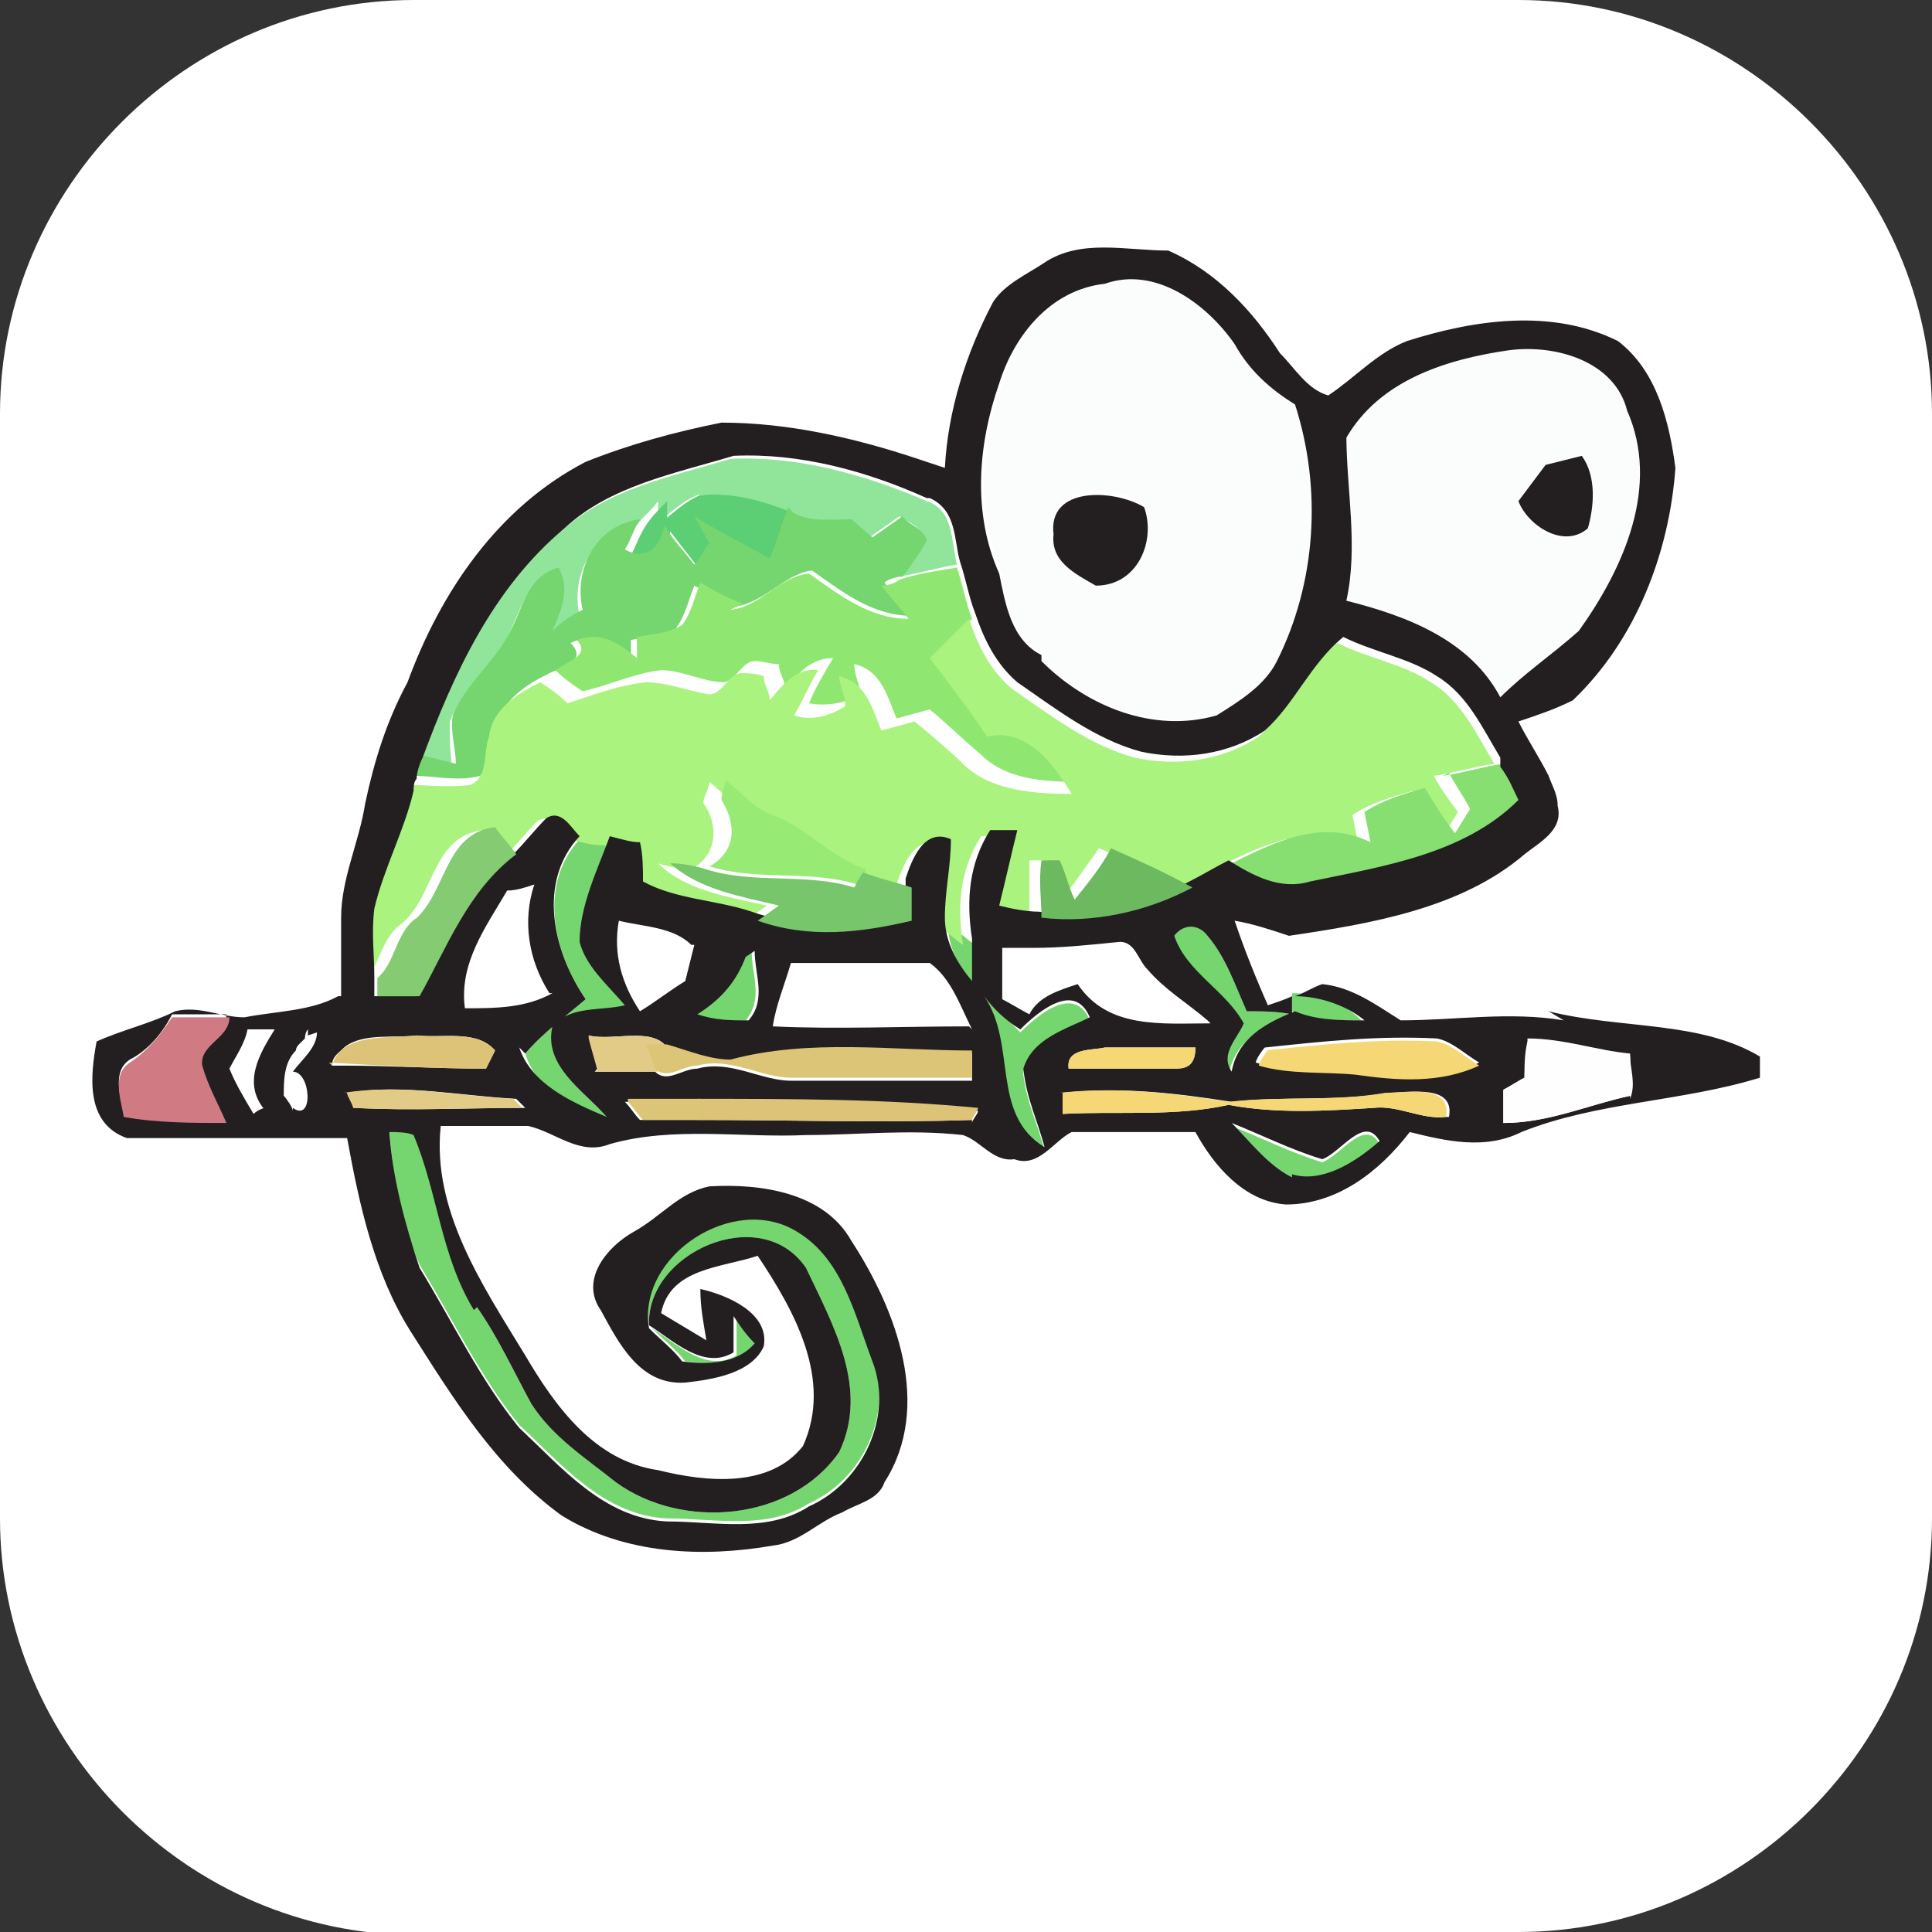 <?xml version="1.0" encoding="UTF-8"?>
<svg id="_图层_1" xmlns="http://www.w3.org/2000/svg" version="1.1" viewBox="0 0 64 64" width="64" height="64">
  <rect x="0" y="0" width="64" height="64" fill="#333333" stroke="none"/>
  <!-- Generator: Adobe Illustrator 29.0.1, SVG Export Plug-In . SVG Version: 2.1.0 Build 192)  -->
  <defs>
    <style>
      .st0 {
        fill: #84cb71;
      }

      .st1 {
        fill: #5cce74;
      }

      .st2 {
        fill: #6cb960;
      }

      .st3 {
        fill: #a9f37e;
      }

      .st4 {
        fill: #fff;
      }

      .st5 {
        fill: #a5d940;
      }

      .st5, .st6 {
        display: none;
      }

      .st7 {
        fill: #8fe772;
      }

      .st8 {
        fill: #fbfdfc;
      }

      .st9 {
        fill: #77c66c;
      }

      .st10 {
        fill: #231f20;
      }

      .st11 {
        fill: #87de71;
      }

      .st12 {
        fill: #959d64;
      }

      .st13 {
        isolation: isolate;
        opacity: .2;
      }

      .st14 {
        fill: #dcc576;
      }

      .st15 {
        fill: #90e59a;
      }

      .st16 {
        fill: #d07b84;
      }

      .st17 {
        fill: #c4eaff;
      }

      .st18 {
        fill: #75d66f;
      }

      .st19 {
        fill: #fefefe;
      }

      .st20 {
        fill: #f5d776;
      }

      .st21 {
        fill: #ddc377;
      }

      .st22 {
        fill: #97eb74;
      }

      .st23 {
        fill: #e1cb86;
      }
    </style>
  </defs>
  <path class="st4" d="M47.5,64.1H13.8c-7.6,0-13.8-6.3-13.8-13.8V13.7C0,6.2,6.2,0,13.7,0h36.6c7.5,0,13.7,6.2,13.7,13.7v36.6c0,7.5-6.2,13.7-13.7,13.7h-2.9.1Z"/>
  <g>
    <path class="st5" d="M50.5,64H13.9c-7.6,0-13.9-6.2-13.9-13.7V13.7C0,6.2,6.3,0,13.8,0h36.6c7.5,0,13.7,6.2,13.7,13.7v36.6c0,7.5-6.2,13.7-13.7,13.7h.1Z"/>
    <g>
      <path class="st5" d="M50.5,64H14.1c-7.6,0-14.1-6-14.1-13.6V13.6C0,6.4,6.5,0,14.1,0h36.4c7.6,0,13.6,6,13.6,13.6v36.4c0,7.6-6,13.6-13.6,13.6h0v.4Z"/>
      <g class="st6">
        <path class="st5" d="M41.3,2.8H11.3c-.8,0-1.6,0-2,.8-.4.4-.8,1.2-.8,2v52c0,.8,0,1.6.8,2,.4.4,1.2.8,2,.8h44c.8,0,1.6,0,2-.8.4-.4.8-1.2.8-2V19.2L41.3,2.8Z"/>
        <path class="st13" d="M21.1,16.2v4.4h-6.7v30.7h-3v-30.7h-6.7v-4.4h17-.6ZM26,16.2l4.9,13.2,4.9-13.2h3.6l-6.7,17.6,7.3,18.6h-3.6l-5.5-14.3-5.5,14.3h-3.6l7.3-18.6-6.7-17.6s3.6,0,3.6,0ZM57.5,16.2v4.4h-6.7v30.7h-3v-30.7h-6.7v-4.4h16.4Z"/>
        <path class="st17" d="M63.9,11.7l-13.9,5.1c-1.6,0-2.8-1.2-3.2-2.8V.4l17.1,11.3Z"/>
        <path class="st4" d="M20.2,15.5v4.4h-6.7v30.7h-3v-30.7H3.8v-4.4h17-.6ZM25.1,15.5l4.9,13.2,4.9-13.2h3.6l-6.7,17.6,7.3,18.6h-3.6l-5.5-14.3-5.5,14.3h-3.6l7.3-18.6-6.7-17.6s3.6,0,3.6,0ZM56.6,15.5v4.4h-6.7v30.7h-3v-30.7h-6.7v-4.4h16.4Z"/>
      </g>
    </g>
  </g>
  <g>
    <path class="st15" d="M18.6,17.6c1.5-1.4,3.6-1.8,5.6-2.4,2.2-.1,4.4.5,6.5,1.4.9.3.8,1.3,1,2.1-.6.1-1.3.3-1.9.4.3-.4.5-.8.8-1.2,0-.4-.5-.6-.8-.8l-1,.7-.7-.6c-.6,0-1.3.2-1.9-.2-1-.4-2-.7-3.1-.6-.5.2-.9.6-1.3.9,0-.2,0-.5,0-.7-.2.3-.5.5-.7.8-1.5.2-2.2,1.7-1.9,3-.3.2-.6.5-1,.7.3-.7.6-1.4.2-2.1-1.1.3-1.2,1.5-1.7,2.3-.5.9-1.4,1.6-1.8,2.6,0,.5,0,1.1.1,1.6-.4-.1-.8-.2-1.2-.3,1-2.7,2.3-5.6,4.7-7.6Z"/>
    <path class="st1" d="M21.9,17.3c.4-.3.8-.7,1.3-.9,1.1-.1,2.1.2,3.1.6-.1.6-.3,1.2-.6,1.7-.8-.4-1.7-.9-2.5-1.4l.5.9c-.2.2-.4.5-.5.7-.3-.4-.7-.9-1-1.3-.1.7-.6,1.1-1.3.8.2-.4.3-.7.5-1,.2-.3.4-.5.7-.8,0,.2,0,.5,0,.7Z"/>
    <path class="st18" d="M26.3,17c.6.3,1.2.2,1.9.2l.7.6,1-.7c.2.3.7.4.8.8-.2.4-.5.8-.8,1.2-.2,0-.5.1-.6.2.3.4.6.7.9,1.1-1.3,0-2.3-.8-3.3-1.5-.9.1-1.6,1.1-2.6,1.2-.5-.2-.9-.5-1.3-.7-.2.5-.3,1-.6,1.4-.4.3-1,.3-1.5.4,0,.2,0,.5,0,.7-.5-.5-1.2-1-2-.6.6.6-.3.8-.7,1-.8.4-1.6.9-1.7,1.8-.2.5,0,1.3-.6,1.6-.7.2-1.5,0-2.2,0,0-.2.1-.5.2-.7.4.1.8.2,1.2.3,0-.5-.2-1.1-.1-1.6.4-1,1.3-1.7,1.8-2.6.5-.8.6-2,1.7-2.3.4.7.1,1.4-.2,2.1.3-.3.6-.5,1-.7-.3-1.3.4-2.8,1.9-3-.2.3-.3.7-.5,1,.7.4,1.2-.1,1.3-.8.3.5.7.9,1,1.3.2-.2.3-.5.5-.7l-.5-.9c.8.5,1.6.9,2.5,1.4.2-.5.4-1.1.6-1.7M19.3,27.7c.4,0,.8.1,1.1.2-.4,1.1-1,2.3-1,3.5.2.8.9,1.4,1.5,2.1-.8.2-1.8,0-2.4.7-.3,1.3,1,2.1,1.8,3-1.2-.4-2.5-1-2.9-2.3.6-.7,1.3-1.2,2-1.8-1.1-1.6-1.6-3.9-.1-5.4M31.4,30.6c.3.2.6.5.9.7,0,.5,0,.9,0,1.4-.5-.6-.9-1.3-.9-2.1M38.9,31c.3-.4.8-.4,1.1,0,.6.7.9,1.6,1.3,2.5.5,0,1,0,1.5.1-1,.4-1.9.9-2.1,2-.4-.6.2-1.1.4-1.6-.6-1.1-1.9-1.7-2.3-2.9M24.6,31.7l.3-.2c0,.8.4,1.6-.2,2.3-.6,0-1.1,0-1.7-.2.8-.5,1.3-1.1,1.6-1.9M32.4,32.7c.4.5.9,1,1.4,1.5.6-.6,1.8-1.6,2.3-.4-.8.4-1.9.7-2.2,1.7,0,0,0,0,0,.1.1.9.5,1.7.7,2.5-1.9-1.2-.8-3.8-2.3-5.3M42.8,32.9c.8,0,1.7.3,2.3.9-.8,0-1.6,0-2.3-.3v-.6M40.8,37.3c1,.4,2,.9,3,1.2.6-.2,1.4-1.5,1.9-.6-.8.7-1.8,1.4-2.9,1.1-.8-.4-1.4-1.2-2-1.8M13,37.4c.2,0,.6,0,.8.1.8,1.9.9,4,2,5.8.7,1,1.2,2.1,1.8,3.2.7,1.1,1.8,1.8,2.8,2.6,2.2,1.6,5.8,1.3,7.4-1,1-2.1-.2-4.2-1.1-6.1-1.5-2.2-5.3-.5-5.2,1.9-.4-2.4,2.8-4.5,4.9-3.2,1.5.9,1.9,2.7,2.5,4.3.7,1.8-.3,4-2.1,4.8-1.4.9-3.1.5-4.7.5-2.1-.1-3.5-1.8-4.9-3.1-1.3-1.6-2.2-3.5-3.3-5.3-.6-1.4-.9-3-1-4.5M24.4,43.6c.2.3.4.6.7.9-.6.7-1.6.7-2.4.6-.3-.4-.7-.7-1.1-1.1.8.5,1.8,1.5,2.8.9,0-.4,0-.8,0-1.2Z"/>
    <path class="st7" d="M24.2,20.2c1-.1,1.6-1.1,2.6-1.2,1,.7,2,1.5,3.3,1.5-.3-.4-.6-.7-.9-1.1.2,0,.5-.1.6-.2.6-.2,1.3-.3,1.9-.4.2.6.3,1.2.5,1.7-.3.3-.6.6-.9.9.6.9,1.2,1.8,1.9,2.6,1.3-.4,2.2.9,2.8,1.9-1.2,0-2.6,0-3.5-.9-.6-.5-1.1-1-1.7-1.5l-1.1.3c-.3-.7-.5-1.6-1.4-1.8,0,.4.2.7.2,1-.5.3-1.1.4-1.7.3.2-.5.5-1,.8-1.5-.8,0-1.2.6-1.6,1,0-.3-.2-.5-.2-.8-.3,0-.5-.1-.8-.1-.4,0-.6.6-1,.7-.7,0-1.4-.4-2.1-.4-.9.1-1.7.5-2.6.7-.3-.2-.6-.4-.9-.7.4-.3,1.2-.5.7-1,.8-.3,1.4.1,2,.6,0-.2,0-.5,0-.7.5-.1,1-.1,1.5-.4.3-.4.4-.9.6-1.4.5.3.9.5,1.4.7Z"/>
    <path class="st3" d="M31.2,21.4c.3-.3.6-.6.9-.9.3.9.7,1.7,1.4,2.3,1.3.9,2.6,1.9,4.1,2.3,1.4.3,2.9.1,4.1-.7,1-.9,1.5-2.2,2.6-3.1,1,.5,2.2.7,3.1,1.3,1,.6,1.5,1.7,2.1,2.7-.7.1-1.3.3-2,.4.2.4.5.8.8,1.2-.2.3-.3.5-.5.8-.3-.5-.6-1-1-1.5-.7.2-1.4.4-2,.8l.2,1c-1.5-.8-3.2,0-4.6.7-.4.2-.9.5-1.3.7-.9-.5-1.7-.9-2.7-1.3-.4.6-.8,1.1-1.2,1.7-.2-.4-.3-.9-.5-1.3-.2,0-.5,0-.6,0,0,.6,0,1.2,0,1.9-.4,0-.9-.1-1.3-.2.2-.8.4-1.7.6-2.5-.2,0-.6,0-.9,0-.7,1.1-.8,2.3-.6,3.6-.3-.2-.6-.5-.9-.7,0-.9.2-1.7.2-2.6-.9-.4-1.3.7-1.5,1.3-.5-.2-1-.3-1.6-.5-1.2-.4-1.9-1.3-3.1-1.8-.6-.2-1-.7-1.5-1.1,0,.2-.2.5-.2.7.5.7.5,1.7-.4,2.2-.3,0-.8-.1-1.1-.2.9.9,2.3,1.1,3.6,1.4l-.7.5c-1.2-.4-2.5-.4-3.6-1,0-.4,0-.9-.1-1.3-.3,0-.6-.1-1-.2-.4,0-.8-.1-1.1-.2-.3-.3-.6-.9-1.1-.6-.4.4-.7.8-1.1,1.2-.2-.3-.5-.6-.7-.9-1.7.2-1.6,2.2-2.7,3.1-.7.5-.7,1.4-1.3,2,0-.8-.1-1.5,0-2.3.3-1.3,1-2.6,1.3-3.9,0-.1,0-.3.1-.4.7,0,1.5.1,2.2,0,.6-.3.4-1.1.6-1.6.1-.9.9-1.4,1.7-1.8.3.2.6.4.9.7.9-.3,1.7-.6,2.6-.7.7,0,1.4.3,2.1.4.4,0,.6-.6,1-.7.3,0,.5,0,.8.1,0,.3.2.5.2.8.4-.5.9-1.1,1.6-1-.3.5-.5,1-.8,1.5.6.2,1.2,0,1.7-.3,0-.4-.2-.7-.2-1,.9.2,1.1,1.1,1.4,1.8l1.1-.3c.6.5,1.2,1,1.7,1.5.9.8,2.3.9,3.5.9-.6-1-1.5-2.2-2.8-1.9-.6-.9-1.3-1.8-1.9-2.6Z"/>
    <path class="st11" d="M47.8,25.7c.7-.1,1.3-.3,2-.4.2.4.4.9.6,1.3-1.8,1.8-4.5,2.2-6.9,2.7-1,.3-1.9-.2-2.7-.7,1.4-.7,3-1.5,4.6-.7l-.2-1c.6-.4,1.3-.6,2-.8.3.5.6,1,1,1.5.2-.3.3-.5.5-.8-.2-.4-.5-.8-.7-1.2Z"/>
    <path class="st8" d="M34.6,21.7v.2c1.5,1.5,3.7,2.3,5.8,1.8.8-.4,1.6-.9,2-1.8,1.3-2.6,1.5-5.7.6-8.5-.8-.6-1.6-1.2-2-2-1-1.3-2.6-2.6-4.3-2-1.8.2-3,1.8-3.5,3.3-.7,2-.9,4.3,0,6.3.2,1,.4,2.2,1.4,2.7ZM37.9,16.7c.4,1.1-.2,2.6-1.6,2.6-.6-.4-1.5-.8-1.4-1.7-.2-1.6,2-1.6,3-.9ZM49.7,23.1c.8-.8,1.8-1.5,2.6-2.2,1.5-2.1,2.7-4.8,1.6-7.3-.4-1.7-2.4-2.2-3.9-2-2,.3-4.3,1-5.4,2.9,0,1.8.3,3.6,0,5.4,2,.5,4.2,1.3,5.1,3.2ZM51.2,15.4c.4,0,.8-.2,1.2-.3.5.7.4,1.6.2,2.4-.8.8-2,0-2.3-.8.3-.4.6-.8.9-1.2Z"/>
    <path class="st10" d="M42.8,32.9s0,0,0,0t0,0s0,0,0,0Z"/>
    <path class="st4" d="M8.2,34c-.2.4-.4.9-.6,1.3.2.5.5,1,.8,1.5.1,0,.3-.1.4-.2-.8-.8-.2-1.9.3-2.7-.3,0-.6,0-.9,0ZM10.4,34.4v-.2c-.1,0-.2.2-.2.3l-.2.2s-.1.1-.1.2c-.5.4-.4.9-.4,1.5,0,.1.2.4.3.5.8.5.6-1.2,0-1.2.3-.4.7-.8.8-1.3h-.3Z"/>
    <path class="st10" d="M36.3,19.4c1.4,0,2-1.5,1.6-2.6-1-.6-3.2-.7-3,.9-.1.9.7,1.3,1.4,1.7ZM52.6,17.5c.2-.7.3-1.7-.2-2.4-.4.1-.8.2-1.2.3-.3.4-.6.8-.9,1.2.3.8,1.5,1.6,2.3.9Z"/>
    <path class="st10" d="M51.8,33.8c-1.8-.3-3.6,0-5.4,0-.8-.5-1.6-1.1-2.6-1.2-.3.1-.6.3-.9.4.8,0,1.7.3,2.3.8-.8,0-1.6,0-2.3-.3-1,.4-1.9.9-2.1,2-.4-.6.2-1.1.4-1.6-.6-1.1-1.9-1.7-2.3-2.9.3-.4.8-.4,1.1,0,.6.7.9,1.6,1.3,2.5.5,0,1,0,1.5.1v-.6c-.2.1-.5.2-.8.3-.4-.9-.8-1.9-1.1-2.8.6.1,1.2.3,1.8.5,2.7-.4,5.7-.9,7.8-2.7.5-.4,1.3-.8,1.1-1.6,0-.4-.2-.7-.3-1-.3-.6-.7-1.2-1-1.8.6-.2,1.2-.4,1.8-.7,2.1-2,3.2-4.9,3.4-7.7-.2-1.5-.6-3.2-1.9-4.2-2.2-1.1-4.8-.7-7,0-1,.4-1.7,1.2-2.6,1.8-.7-.2-1.1-.9-1.6-1.4-.9-1.4-2.1-2.7-3.7-3.4-1.4,0-2.9-.4-4.1.4-.6.4-1.3.7-1.7,1.3-.9,1.7-1.5,3.6-1.6,5.5-.3-.1-.6-.2-.9-.3-2.1-.7-4.3-1.2-6.5-1.2-1.5.3-3,.7-4.5,1.3-2.9,1.5-4.8,4.3-5.9,7.3-.7,1.3-1.1,2.6-1.4,4-.2,1.3-.8,2.5-.8,3.8,0,.9,0,1.8,0,2.6,0,0,0,0-.1,0-.9.5-2.1.5-3.1.7-.8,0-1.5-.4-2.3-.2h0c-.8.4-1.7.6-2.6,1-.2,1.1-.4,2.7,1,3.2h1.5c1.8,0,3.6,0,5.4,0h.4c.4,2.2.9,4.5,2.1,6.4,1.4,2.2,2.8,4.5,5,6.1,2.1,1.3,4.7,1.4,7,1,.9-.1,1.5-.8,2.3-1.1.5-.3,1.2-.4,1.4-1,1.6-2.5.4-5.7-1.1-8-.9-1.6-3-1.9-4.7-1.8-1,.2-1.6,1-2.5,1.5-.9.5-1.8,1.6-1.1,2.6.6,1.1,1.3,2.5,2.8,2.4.9-.1,2.2-.3,2.6-1.2.2-1.1-1.2-1.7-2.1-1.9,0,.6.1,1.1.2,1.7-.5-.3-1-.6-1.5-.9.3-1.5,2-1.5,3.2-1.9,1.2,1.8,2.5,4.1,1.5,6.3-1.1,1.4-3.2,1.2-4.8.8-2.1-.3-3.4-2.1-4.4-3.8-1.4-2.3-3.1-4.8-2.8-7.6,1,0,1.9,0,2.9,0,.9.2,1.7,1,2.7.6,2.1-.6,4.4-.2,6.5-.3,1.7,0,3.4-.2,5.2,0,.6.2,1,.9,1.7.8.8.3,1.3-.6,1.9-.9,1.4,0,2.8,0,4.1,0,.6,1.1,1.6,2.3,3,2.4,1.7,0,3.1-1.1,4.1-2.4,1.2.3,2.5.6,3.7,0,2.5-1,5.3-1,7.9-1.8v-.7c-2-1.2-4.6-.9-7-1.5ZM40.1,33.9c-1.6,0-3.4.2-4.4-1.3-.6.2-1.3.4-1.6,1-.2-.1-.7-.4-.9-.5,0-.6,0-1.1,0-1.7h1c1,0,1.9-.1,2.9-.2.5,0,.6.6.9.9.6.7,1.3,1.1,2,1.7ZM39,35.4c-1.2,0-2.4,0-3.6,0-.1-.7.8-.6,1.2-.7,1,0,2,0,3,0,0,.5-.2.7-.7.7ZM44.6,14.5c1.1-1.9,3.3-2.6,5.4-2.9,1.6-.2,3.5.4,3.9,2,1.1,2.5-.1,5.2-1.6,7.3-.9.8-1.8,1.4-2.6,2.2-1-1.9-3.1-2.7-5.1-3.2.4-1.8,0-3.7,0-5.5ZM33.1,12.7c.5-1.6,1.7-3.1,3.5-3.3,1.7-.6,3.4.7,4.3,2,.5.9,1.2,1.5,2,2,.9,2.8.7,5.9-.6,8.5-.4.8-1.2,1.3-2,1.8-2.1.6-4.3-.3-5.8-1.8v-.2c-1-.5-1.2-1.7-1.4-2.7-.9-2-.7-4.3,0-6.3ZM6,37.1c-.6,0-1.2,0-1.9-.2-.1-.6-.4-1.4.2-1.8.6-.3,1.1-.9,1.4-1.5,0,0,.1,0,.2,0,.5,0,1.1,0,1.6,0,0,.7-1,.9-.9,1.6.2.7.5,1.2.8,1.9-.5,0-1,0-1.6,0ZM8.8,36.7c-.1,0-.3.1-.4.2-.3-.5-.6-1-.8-1.5.2-.4.5-.8.6-1.3.3,0,.6,0,.9,0-.5.8-1.1,1.8-.3,2.7ZM9.7,36.8c0-.1-.2-.4-.3-.5,0-.5,0-1.1.4-1.5,0,0,0-.1.1-.2l.2-.2c0,0,0-.2.1-.3v.2c0,0,.3-.1.3-.1,0,.5-.5.9-.8,1.3.6,0,.7,1.7,0,1.2ZM11,35.3c0-.3.2-.4.4-.6.6-.5,1.7-.3,2.4-.4.9.1,2-.2,2.6.5l-.3.6c-1.6,0-3.2-.1-4.7-.1-.1,0-.3,0-.4,0ZM18.3,32.9c-.9.5-1.9.5-2.9.5-.2-1.5.7-2.7,1.4-3.9.3,0,.6-.1.9-.2-.4,1.2-.2,2.5.5,3.6ZM15.8,43.3c.7,1,1.2,2.1,1.8,3.2.7,1.1,1.8,1.8,2.8,2.6,2.2,1.6,5.8,1.3,7.4-1,1-2.1-.2-4.2-1.1-6.1-1.5-2.2-5.3-.5-5.2,1.9.8.5,1.8,1.5,2.8.9,0-.4,0-.8,0-1.2.2.3.4.6.7.9-.6.7-1.6.7-2.4.6-.3-.4-.7-.7-1.1-1.1-.4-2.4,2.8-4.5,4.9-3.2,1.5.9,1.9,2.7,2.5,4.3.7,1.8-.3,4-2.1,4.8-1.4.9-3.1.5-4.7.5-2.1-.1-3.5-1.8-4.9-3.1-1.3-1.6-2.2-3.5-3.3-5.3-.5-1.5-.9-3-1-4.5.2,0,.6,0,.8.1.8,1.9.9,4,2,5.8ZM11.7,36.7c0-.1-.2-.4-.2-.5,1.9-.3,3.7.1,5.6.2,0,0,.2.2.3.3-1.9,0-3.8.1-5.6,0ZM17.4,34.9c.6-.7,1.3-1.2,2-1.8-1.1-1.6-1.6-3.9-.2-5.4-.3-.3-.6-.9-1.1-.6-.4.4-.7.8-1.1,1.2-1.6,1.2-2.3,3.1-3.2,4.7-.5,0-.9,0-1.4,0,0-.1,0-.4,0-.6,0-.8-.1-1.5,0-2.3.3-1.3,1-2.6,1.3-3.9,0-.1,0-.3.1-.4,0-.2.1-.5.2-.7,1-2.7,2.3-5.6,4.7-7.6,1.5-1.4,3.6-1.8,5.6-2.4,2.2-.1,4.4.5,6.4,1.4h.1c.9.4.8,1.4,1,2.1.2.6.3,1.2.5,1.7.3.9.7,1.7,1.4,2.3,1.3.9,2.6,1.9,4.1,2.3,1.4.3,2.9.1,4.1-.7,1-.9,1.5-2.2,2.6-3.1,1,.5,2.2.7,3.1,1.3,1,.6,1.5,1.7,2.1,2.7v.3c.3.4.4.7.6,1.1-1.8,1.8-4.5,2.2-6.9,2.7-1,.3-1.9-.2-2.7-.7-.4.2-.9.5-1.3.7-1.5.8-3.3,1.2-5,1-.4,0-.9-.1-1.3-.2.2-.8.4-1.7.6-2.5-.2,0-.6,0-.9,0-.7,1.1-.8,2.3-.6,3.6,0,.5,0,.9,0,1.4-.5-.6-.9-1.3-.9-2.1,0-.9.2-1.7.2-2.6-.9-.4-1.3.7-1.5,1.3,0,.4,0,.7,0,1.1-1.7.4-3.4.6-5.1,0-1.2-.4-2.5-.4-3.6-1,0-.4,0-.9-.1-1.3-.3,0-.6-.1-1-.2-.4,1.1-1,2.3-1,3.5.2.8.9,1.4,1.5,2.1-.8.2-1.8,0-2.4.7-.3,1.3,1,2.1,1.8,3-1.2-.5-2.5-1.1-2.9-2.3ZM32.1,34c-2.2,0-4.4.1-6.5,0,.1-.7.4-1.4.6-2.1,1.5,0,3,0,4.6,0,.7.5,1,1.4,1.4,2.2ZM24.8,33.8c-.6,0-1.1,0-1.7-.2.8-.5,1.3-1.1,1.6-1.9l.3-.2c0,.8.4,1.6-.2,2.3ZM23,31.3c-.1.4-.2.8-.3,1.2-.5.3-1,.7-1.5,1-.6-.9-.9-1.9-.7-3,.8.2,1.8.2,2.4.8ZM19.8,35.4c-.1-.4-.2-.7-.3-1.1.8.2,2.1-.3,2.6.4.7.1,1.4.4,2.1.5,2.6-.7,5.4-.3,8-.3,0,.2,0,.7,0,.9-2,0-4,0-6,0-1,0-2-.7-3.1-.4-.5,0-1,.5-1.4.1-.7,0-1.3,0-2,0ZM32.2,37.1c-3,.1-6,0-9.1,0-.6,0-1.3,0-1.9,0-.2-.2-.3-.4-.5-.6.8,0,1.6,0,2.4,0,3.1,0,6.2,0,9.3.3,0,.1-.2.3-.2.4ZM32.6,33c.3.4.7.8,1.2,1.1.6-.6,1.8-1.6,2.3-.4-.8.4-1.9.7-2.2,1.7h0c.1,1,.5,1.8.7,2.6-1.8-1.1-.9-3.4-2-5ZM42.8,39c-.8-.4-1.4-1.2-2-1.8,1,.4,2,.9,3,1.2.6-.2,1.4-1.5,1.9-.6-.8.7-1.9,1.4-2.9,1.1ZM47.9,37c-.8.1-1.6-.4-2.4-.3-1.6.1-3.2.2-4.8-.1-1.8.4-3.7.2-5.5.3,0-.2,0-.5,0-.7,1.9-.2,3.7,0,5.6.3,1.7-.2,3.5,0,5.2-.3.7,0,2.2-.3,2,.8ZM44.8,35.5c-1-.1-2.2,0-3.2-.3,0-.1.2-.4.3-.5,1.9-.2,3.7-.4,5.7-.3.5.1.9.5,1.4.8-1.3.6-2.7.5-4.1.3ZM54,36.3c-1.4.3-2.7.9-4.2.9,0-.4,0-.8,0-1.1.2-.1.5-.3.7-.4,0-.4,0-.8.1-1.2,1.2,0,2.3.4,3.4.5,0,.4.2.9,0,1.4Z"/>
    <path class="st22" d="M24.1,25.9c.5.4.9.9,1.5,1.1,1.1.4,1.9,1.4,3.1,1.8-.1.2-.2.4-.3.5-1.6-.5-3.3-.1-4.9-.6.9-.5.9-1.4.4-2.2,0-.2.1-.5.2-.7Z"/>
    <path class="st0" d="M13.7,30.5c1.1-.9,1-2.9,2.7-3.1.2.3.5.6.7.9-1.6,1.2-2.3,3.1-3.2,4.7-.5,0-.9,0-1.4,0,0-.1,0-.4,0-.6.6-.5.6-1.5,1.3-2Z"/>
    <path class="st2" d="M36.8,28.1c.9.4,1.8.8,2.7,1.3-1.5.8-3.3,1.2-5,1,0-.6-.1-1.2,0-1.9.2,0,.5,0,.6,0,.2.4.3.9.5,1.3.4-.5.9-1.1,1.2-1.7Z"/>
    <path class="st9" d="M22.3,28.6c.3,0,.8.1,1.1.2,1.6.5,3.3.1,4.9.6.1-.2.2-.4.3-.5.5.2,1,.3,1.6.5,0,.4,0,.7,0,1.1-1.7.4-3.4.6-5.1,0l.7-.5c-1.2-.3-2.6-.5-3.6-1.4Z"/>
    <path class="st16" d="M5.8,33.7c.6,0,1.2,0,1.8,0,0,.7-1,.9-.9,1.6.2.7.5,1.2.8,1.9-1.1,0-2.3,0-3.4-.2-.1-.6-.4-1.4.2-1.8.6-.4,1-.9,1.4-1.5Z"/>
    <path class="st19" d="M50.6,34.4c1.2,0,2.3.4,3.4.5,0,.5.1,1,0,1.4-1.4.3-2.7.9-4.2.9,0-.4,0-.8,0-1.1.2-.1.5-.3.7-.4,0-.4.1-.8.1-1.2Z"/>
    <path class="st23" d="M19.5,34.3c.8.2,2.1-.3,2.6.4h-.6c0,.2.2.5.3.8-.6,0-1.3,0-2,0-.1-.4-.2-.7-.3-1.1M11.4,36.2c1.9-.3,3.7.1,5.6.2,0,0,.2.2.3.3-1.9,0-3.8.1-5.6,0,0-.1-.2-.4-.2-.5Z"/>
    <path class="st21" d="M11,35.3c.3-1.1,1.9-.9,2.8-1,.9.1,2-.2,2.6.5l-.3.6c-1.7,0-3.4-.1-5.2-.2M23.1,36.4c3.1,0,6.2,0,9.3.3,0,.1-.2.3-.2.4-3,.1-6,0-9.1,0,0,0,0-.7,0-.7Z"/>
    <path class="st14" d="M21.5,34.6h.6c.7.2,1.4.5,2.1.5,2.6-.7,5.4-.3,8-.3,0,.2,0,.7,0,.9-2,0-4,0-6,0-1,0-2-.7-3.1-.4-.5,0-1,.5-1.4.1-.1-.3-.2-.6-.3-.8M20.8,36.4c.8,0,1.6,0,2.4,0v.7c-.6,0-1.3,0-1.9,0-.2-.2-.3-.4-.5-.6Z"/>
    <path class="st20" d="M35.4,35.4c-.1-.7.8-.6,1.2-.7,1,0,2,0,3,0,0,.5-.2.7-.6.7-1.2,0-2.4,0-3.6,0M41.9,34.8c1.9-.2,3.7-.4,5.7-.3.5.1.9.5,1.4.8-1.3.6-2.7.5-4.1.3-1-.1-2.2,0-3.2-.3,0-.1.2-.4.3-.5M35.1,36.2c1.9-.2,3.7,0,5.6.3,1.7-.2,3.5,0,5.2-.3.7,0,2.2-.3,2,.8-.8.1-1.6-.4-2.4-.3-1.6.1-3.2.2-4.8-.1-1.8.4-3.7.2-5.5.3,0-.2,0-.5,0-.7Z"/>
    <path class="st12" d="M33.9,35.5s0,0,0-.1h0Z"/>
  </g>
</svg>